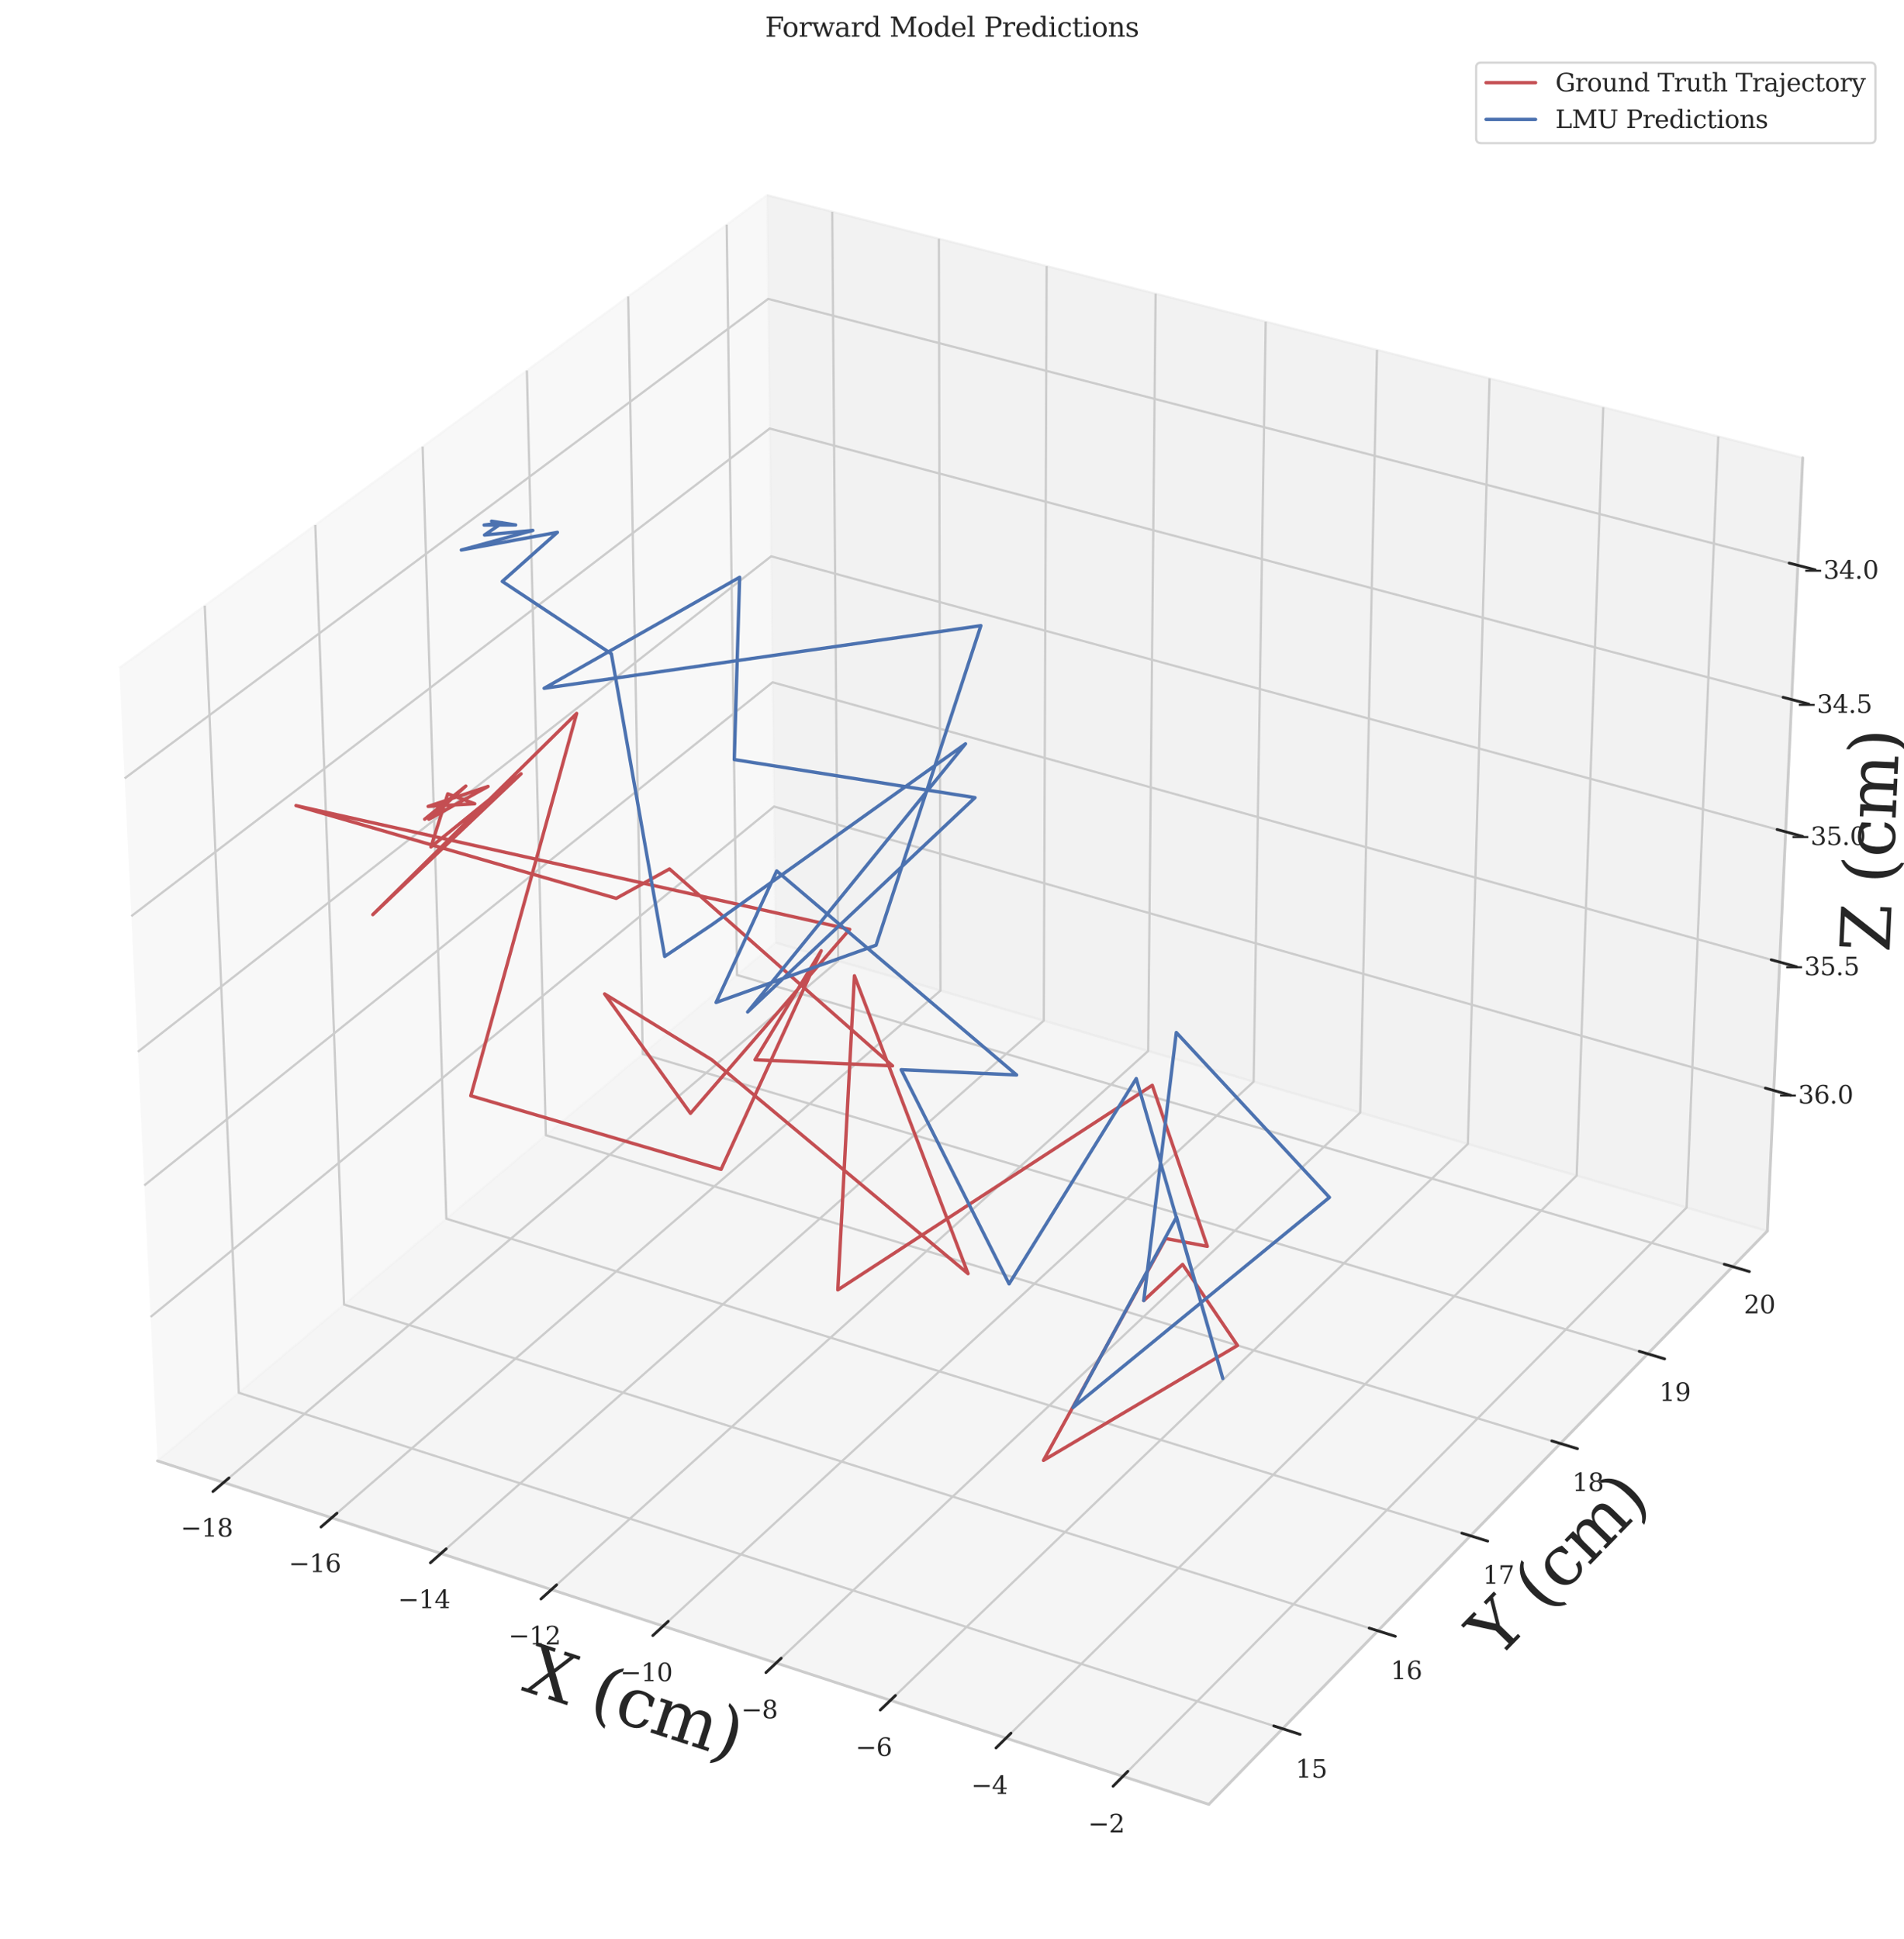 <?xml version="1.0" encoding="utf-8" standalone="no"?>
<!DOCTYPE svg PUBLIC "-//W3C//DTD SVG 1.1//EN"
  "http://www.w3.org/Graphics/SVG/1.1/DTD/svg11.dtd">
<svg xmlns:xlink="http://www.w3.org/1999/xlink" width="846pt" height="861.118pt" viewBox="0 0 846 861.118" xmlns="http://www.w3.org/2000/svg" version="1.1">
 <defs>
  <style type="text/css">*{stroke-linejoin: round; stroke-linecap: butt}</style>
 </defs>
 <g id="figure_1">
  <g id="patch_1">
   <path d="M 0 861.118 
L 846 861.118 
L 846 -0 
L 0 -0 
z
" style="fill: #ffffff"/>
  </g>
  <g id="patch_2">
   <path d="M 7.2 853.918 
L 838.8 853.918 
L 838.8 22.318 
L 7.2 22.318 
z
" style="fill: #ffffff"/>
  </g>
  <g id="pane3d_1">
   <g id="patch_3">
    <path d="M 69.992 648.872 
L 344.613 418.679 
L 340.796 86.699 
L 53.032 296.696 
" style="fill: #f2f2f2; opacity: 0.5; stroke: #f2f2f2; stroke-linejoin: miter"/>
   </g>
  </g>
  <g id="pane3d_2">
   <g id="patch_4">
    <path d="M 344.613 418.679 
L 785.283 546.764 
L 801.008 203.35 
L 340.796 86.699 
" style="fill: #e6e6e6; opacity: 0.5; stroke: #e6e6e6; stroke-linejoin: miter"/>
   </g>
  </g>
  <g id="pane3d_3">
   <g id="patch_5">
    <path d="M 69.992 648.872 
L 537.123 801.437 
L 785.283 546.764 
L 344.613 418.679 
" style="fill: #ececec; opacity: 0.5; stroke: #ececec; stroke-linejoin: miter"/>
   </g>
  </g>
  <g id="axis3d_1">
   <g id="line2d_1">
    <path d="M 69.992 648.872 
L 537.123 801.437 
" style="fill: none; stroke: #cccccc; stroke-width: 1.25; stroke-linecap: round"/>
   </g>
   <g id="text_1">
    <!-- X (cm) -->
    <g style="fill: #262626" transform="translate(231.315 750.634) rotate(-341.913) scale(0.3 -0.3)">
     <defs>
      <path id="DejaVuSerif-58" d="M 2119 1997 
L 978 331 
L 1581 331 
L 1581 0 
L 38 0 
L 38 331 
L 575 331 
L 1919 2291 
L 556 4331 
L 56 4331 
L 56 4666 
L 1906 4666 
L 1906 4331 
L 1356 4331 
L 2356 2828 
L 3384 4331 
L 2784 4331 
L 2784 4666 
L 4313 4666 
L 4313 4331 
L 3788 4331 
L 2553 2534 
L 4025 331 
L 4525 331 
L 4525 0 
L 2675 0 
L 2675 331 
L 3231 331 
L 2119 1997 
z
" transform="scale(0.016)"/>
      <path id="DejaVuSerif-20" transform="scale(0.016)"/>
      <path id="DejaVuSerif-28" d="M 2041 -997 
Q 1281 -656 893 83 
Q 506 822 506 1931 
Q 506 3044 893 3783 
Q 1281 4522 2041 4863 
L 2041 4556 
Q 1559 4225 1350 3623 
Q 1141 3022 1141 1931 
Q 1141 844 1350 242 
Q 1559 -359 2041 -691 
L 2041 -997 
z
" transform="scale(0.016)"/>
      <path id="DejaVuSerif-63" d="M 3291 997 
Q 3169 466 2822 187 
Q 2475 -91 1925 -91 
Q 1200 -91 759 389 
Q 319 869 319 1663 
Q 319 2459 759 2936 
Q 1200 3413 1925 3413 
Q 2241 3413 2553 3339 
Q 2866 3266 3181 3116 
L 3181 2266 
L 2847 2266 
Q 2781 2703 2561 2903 
Q 2341 3103 1931 3103 
Q 1466 3103 1228 2742 
Q 991 2381 991 1663 
Q 991 944 1227 581 
Q 1463 219 1931 219 
Q 2303 219 2525 412 
Q 2747 606 2828 997 
L 3291 997 
z
" transform="scale(0.016)"/>
      <path id="DejaVuSerif-6d" d="M 3316 2675 
Q 3481 3041 3739 3227 
Q 3997 3413 4341 3413 
Q 4863 3413 5119 3089 
Q 5375 2766 5375 2113 
L 5375 331 
L 5894 331 
L 5894 0 
L 4300 0 
L 4300 331 
L 4800 331 
L 4800 2047 
Q 4800 2556 4650 2772 
Q 4500 2988 4153 2988 
Q 3769 2988 3567 2697 
Q 3366 2406 3366 1850 
L 3366 331 
L 3866 331 
L 3866 0 
L 2291 0 
L 2291 331 
L 2791 331 
L 2791 2069 
Q 2791 2566 2641 2777 
Q 2491 2988 2144 2988 
Q 1759 2988 1557 2697 
Q 1356 2406 1356 1850 
L 1356 331 
L 1856 331 
L 1856 0 
L 263 0 
L 263 331 
L 781 331 
L 781 2994 
L 231 2994 
L 231 3322 
L 1356 3322 
L 1356 2731 
Q 1516 3063 1762 3238 
Q 2009 3413 2322 3413 
Q 2709 3413 2968 3220 
Q 3228 3028 3316 2675 
z
" transform="scale(0.016)"/>
      <path id="DejaVuSerif-29" d="M 453 -997 
L 453 -691 
Q 934 -359 1145 242 
Q 1356 844 1356 1931 
Q 1356 3022 1145 3623 
Q 934 4225 453 4556 
L 453 4863 
Q 1216 4522 1603 3783 
Q 1991 3044 1991 1931 
Q 1991 822 1603 83 
Q 1216 -656 453 -997 
z
" transform="scale(0.016)"/>
     </defs>
     <use xlink:href="#DejaVuSerif-58"/>
     <use xlink:href="#DejaVuSerif-20" x="71.191"/>
     <use xlink:href="#DejaVuSerif-28" x="102.979"/>
     <use xlink:href="#DejaVuSerif-63" x="141.992"/>
     <use xlink:href="#DejaVuSerif-6d" x="197.998"/>
     <use xlink:href="#DejaVuSerif-29" x="292.822"/>
    </g>
   </g>
   <g id="Line3DCollection_1">
    <path d="M 99.359 658.464 
L 372.432 426.765 
L 369.79 94.049 
" style="fill: none; stroke: #cccccc"/>
    <path d="M 147.368 674.143 
L 417.875 439.974 
L 417.172 106.059 
" style="fill: none; stroke: #cccccc"/>
    <path d="M 195.912 689.998 
L 463.784 453.317 
L 465.06 118.197 
" style="fill: none; stroke: #cccccc"/>
    <path d="M 245.001 706.03 
L 510.165 466.798 
L 513.462 130.465 
" style="fill: none; stroke: #cccccc"/>
    <path d="M 294.644 722.244 
L 557.025 480.419 
L 562.386 142.866 
" style="fill: none; stroke: #cccccc"/>
    <path d="M 344.85 738.641 
L 604.373 494.181 
L 611.84 155.401 
" style="fill: none; stroke: #cccccc"/>
    <path d="M 395.629 755.225 
L 652.214 508.087 
L 661.834 168.073 
" style="fill: none; stroke: #cccccc"/>
    <path d="M 446.991 772 
L 700.559 522.138 
L 712.376 180.884 
" style="fill: none; stroke: #cccccc"/>
    <path d="M 498.945 788.968 
L 749.413 536.338 
L 763.476 193.836 
" style="fill: none; stroke: #cccccc"/>
   </g>
   <g id="xtick_1">
    <g id="line2d_2">
     <path d="M 434.238 426.88 
" clip-path="url(#pddc31d1125)" style="fill: none; stroke: #cccccc; stroke-linecap: round"/>
    </g>
    <g id="line2d_3">
     <path d="M 101.737 656.446 
L 94.593 662.507 
" style="fill: none; stroke: #262626; stroke-width: 1.25; stroke-linecap: round"/>
    </g>
    <g id="text_2">
     <!-- −18 -->
     <g style="fill: #262626" transform="translate(80.241 682.495) scale(0.11 -0.11)">
      <defs>
       <path id="DejaVuSerif-2212" d="M 678 2259 
L 4684 2259 
L 4684 1753 
L 678 1753 
L 678 2259 
z
" transform="scale(0.016)"/>
       <path id="DejaVuSerif-31" d="M 909 0 
L 909 331 
L 1722 331 
L 1722 4213 
L 781 3603 
L 781 4013 
L 1919 4750 
L 2350 4750 
L 2350 331 
L 3163 331 
L 3163 0 
L 909 0 
z
" transform="scale(0.016)"/>
       <path id="DejaVuSerif-38" d="M 2981 1275 
Q 2981 1775 2732 2051 
Q 2484 2328 2034 2328 
Q 1584 2328 1336 2051 
Q 1088 1775 1088 1275 
Q 1088 772 1336 495 
Q 1584 219 2034 219 
Q 2484 219 2732 495 
Q 2981 772 2981 1275 
z
M 2853 3541 
Q 2853 3966 2637 4203 
Q 2422 4441 2034 4441 
Q 1650 4441 1433 4203 
Q 1216 3966 1216 3541 
Q 1216 3113 1433 2875 
Q 1650 2638 2034 2638 
Q 2422 2638 2637 2875 
Q 2853 3113 2853 3541 
z
M 2516 2484 
Q 3047 2413 3344 2092 
Q 3641 1772 3641 1275 
Q 3641 619 3225 264 
Q 2809 -91 2034 -91 
Q 1263 -91 845 264 
Q 428 619 428 1275 
Q 428 1772 725 2092 
Q 1022 2413 1556 2484 
Q 1084 2569 832 2842 
Q 581 3116 581 3541 
Q 581 4103 968 4426 
Q 1356 4750 2034 4750 
Q 2713 4750 3100 4426 
Q 3488 4103 3488 3541 
Q 3488 3116 3236 2842 
Q 2984 2569 2516 2484 
z
" transform="scale(0.016)"/>
      </defs>
      <use xlink:href="#DejaVuSerif-2212"/>
      <use xlink:href="#DejaVuSerif-31" x="83.789"/>
      <use xlink:href="#DejaVuSerif-38" x="147.412"/>
     </g>
    </g>
   </g>
   <g id="xtick_2">
    <g id="line2d_4">
     <path d="M 434.238 426.88 
" clip-path="url(#pddc31d1125)" style="fill: none; stroke: #cccccc; stroke-linecap: round"/>
    </g>
    <g id="line2d_5">
     <path d="M 149.724 672.103 
L 142.644 678.232 
" style="fill: none; stroke: #262626; stroke-width: 1.25; stroke-linecap: round"/>
    </g>
    <g id="text_3">
     <!-- −16 -->
     <g style="fill: #262626" transform="translate(128.266 698.281) scale(0.11 -0.11)">
      <defs>
       <path id="DejaVuSerif-36" d="M 2094 219 
Q 2534 219 2771 542 
Q 3009 866 3009 1472 
Q 3009 2078 2771 2401 
Q 2534 2725 2094 2725 
Q 1647 2725 1412 2412 
Q 1178 2100 1178 1509 
Q 1178 888 1415 553 
Q 1653 219 2094 219 
z
M 1075 2569 
Q 1288 2803 1556 2918 
Q 1825 3034 2163 3034 
Q 2859 3034 3264 2615 
Q 3669 2197 3669 1472 
Q 3669 763 3233 336 
Q 2797 -91 2069 -91 
Q 1278 -91 853 498 
Q 428 1088 428 2181 
Q 428 3406 931 4078 
Q 1434 4750 2350 4750 
Q 2597 4750 2869 4703 
Q 3141 4656 3425 4563 
L 3425 3794 
L 3072 3794 
Q 3034 4109 2831 4275 
Q 2628 4441 2284 4441 
Q 1678 4441 1381 3981 
Q 1084 3522 1075 2569 
z
" transform="scale(0.016)"/>
      </defs>
      <use xlink:href="#DejaVuSerif-2212"/>
      <use xlink:href="#DejaVuSerif-31" x="83.789"/>
      <use xlink:href="#DejaVuSerif-36" x="147.412"/>
     </g>
    </g>
   </g>
   <g id="xtick_3">
    <g id="line2d_6">
     <path d="M 434.238 426.88 
" clip-path="url(#pddc31d1125)" style="fill: none; stroke: #cccccc; stroke-linecap: round"/>
    </g>
    <g id="line2d_7">
     <path d="M 198.247 687.935 
L 191.233 694.133 
" style="fill: none; stroke: #262626; stroke-width: 1.25; stroke-linecap: round"/>
    </g>
    <g id="text_4">
     <!-- −14 -->
     <g style="fill: #262626" transform="translate(176.827 714.243) scale(0.11 -0.11)">
      <defs>
       <path id="DejaVuSerif-34" d="M 2234 1581 
L 2234 4063 
L 641 1581 
L 2234 1581 
z
M 3609 0 
L 1484 0 
L 1484 331 
L 2234 331 
L 2234 1247 
L 197 1247 
L 197 1588 
L 2241 4750 
L 2859 4750 
L 2859 1581 
L 3750 1581 
L 3750 1247 
L 2859 1247 
L 2859 331 
L 3609 331 
L 3609 0 
z
" transform="scale(0.016)"/>
      </defs>
      <use xlink:href="#DejaVuSerif-2212"/>
      <use xlink:href="#DejaVuSerif-31" x="83.789"/>
      <use xlink:href="#DejaVuSerif-34" x="147.412"/>
     </g>
    </g>
   </g>
   <g id="xtick_4">
    <g id="line2d_8">
     <path d="M 434.238 426.88 
" clip-path="url(#pddc31d1125)" style="fill: none; stroke: #cccccc; stroke-linecap: round"/>
    </g>
    <g id="line2d_9">
     <path d="M 247.313 703.944 
L 240.367 710.212 
" style="fill: none; stroke: #262626; stroke-width: 1.25; stroke-linecap: round"/>
    </g>
    <g id="text_5">
     <!-- −12 -->
     <g style="fill: #262626" transform="translate(225.933 730.384) scale(0.11 -0.11)">
      <defs>
       <path id="DejaVuSerif-32" d="M 819 3553 
L 469 3553 
L 469 4384 
Q 803 4563 1142 4656 
Q 1481 4750 1806 4750 
Q 2534 4750 2956 4397 
Q 3378 4044 3378 3438 
Q 3378 2753 2422 1800 
Q 2347 1728 2309 1691 
L 1131 513 
L 3078 513 
L 3078 1088 
L 3444 1088 
L 3444 0 
L 434 0 
L 434 341 
L 1850 1753 
Q 2319 2222 2519 2614 
Q 2719 3006 2719 3438 
Q 2719 3909 2473 4175 
Q 2228 4441 1797 4441 
Q 1350 4441 1106 4219 
Q 863 3997 819 3553 
z
" transform="scale(0.016)"/>
      </defs>
      <use xlink:href="#DejaVuSerif-2212"/>
      <use xlink:href="#DejaVuSerif-31" x="83.789"/>
      <use xlink:href="#DejaVuSerif-32" x="147.412"/>
     </g>
    </g>
   </g>
   <g id="xtick_5">
    <g id="line2d_10">
     <path d="M 434.238 426.88 
" clip-path="url(#pddc31d1125)" style="fill: none; stroke: #cccccc; stroke-linecap: round"/>
    </g>
    <g id="line2d_11">
     <path d="M 296.933 720.134 
L 290.056 726.472 
" style="fill: none; stroke: #262626; stroke-width: 1.25; stroke-linecap: round"/>
    </g>
    <g id="text_6">
     <!-- −10 -->
     <g style="fill: #262626" transform="translate(275.594 746.707) scale(0.11 -0.11)">
      <defs>
       <path id="DejaVuSerif-30" d="M 2034 219 
Q 2513 219 2750 744 
Q 2988 1269 2988 2328 
Q 2988 3391 2750 3916 
Q 2513 4441 2034 4441 
Q 1556 4441 1318 3916 
Q 1081 3391 1081 2328 
Q 1081 1269 1318 744 
Q 1556 219 2034 219 
z
M 2034 -91 
Q 1275 -91 848 546 
Q 422 1184 422 2328 
Q 422 3475 848 4112 
Q 1275 4750 2034 4750 
Q 2797 4750 3222 4112 
Q 3647 3475 3647 2328 
Q 3647 1184 3222 546 
Q 2797 -91 2034 -91 
z
" transform="scale(0.016)"/>
      </defs>
      <use xlink:href="#DejaVuSerif-2212"/>
      <use xlink:href="#DejaVuSerif-31" x="83.789"/>
      <use xlink:href="#DejaVuSerif-30" x="147.412"/>
     </g>
    </g>
   </g>
   <g id="xtick_6">
    <g id="line2d_12">
     <path d="M 434.238 426.88 
" clip-path="url(#pddc31d1125)" style="fill: none; stroke: #cccccc; stroke-linecap: round"/>
    </g>
    <g id="line2d_13">
     <path d="M 347.115 736.507 
L 340.31 742.918 
" style="fill: none; stroke: #262626; stroke-width: 1.25; stroke-linecap: round"/>
    </g>
    <g id="text_7">
     <!-- −8 -->
     <g style="fill: #262626" transform="translate(329.318 763.216) scale(0.11 -0.11)">
      <use xlink:href="#DejaVuSerif-2212"/>
      <use xlink:href="#DejaVuSerif-38" x="83.789"/>
     </g>
    </g>
   </g>
   <g id="xtick_7">
    <g id="line2d_14">
     <path d="M 434.238 426.88 
" clip-path="url(#pddc31d1125)" style="fill: none; stroke: #cccccc; stroke-linecap: round"/>
    </g>
    <g id="line2d_15">
     <path d="M 397.87 753.067 
L 391.138 759.551 
" style="fill: none; stroke: #262626; stroke-width: 1.25; stroke-linecap: round"/>
    </g>
    <g id="text_8">
     <!-- −6 -->
     <g style="fill: #262626" transform="translate(380.117 779.913) scale(0.11 -0.11)">
      <use xlink:href="#DejaVuSerif-2212"/>
      <use xlink:href="#DejaVuSerif-36" x="83.789"/>
     </g>
    </g>
   </g>
   <g id="xtick_8">
    <g id="line2d_16">
     <path d="M 434.238 426.88 
" clip-path="url(#pddc31d1125)" style="fill: none; stroke: #cccccc; stroke-linecap: round"/>
    </g>
    <g id="line2d_17">
     <path d="M 449.206 769.817 
L 442.55 776.376 
" style="fill: none; stroke: #262626; stroke-width: 1.25; stroke-linecap: round"/>
    </g>
    <g id="text_9">
     <!-- −4 -->
     <g style="fill: #262626" transform="translate(431.5 796.802) scale(0.11 -0.11)">
      <use xlink:href="#DejaVuSerif-2212"/>
      <use xlink:href="#DejaVuSerif-34" x="83.789"/>
     </g>
    </g>
   </g>
   <g id="xtick_9">
    <g id="line2d_18">
     <path d="M 434.238 426.88 
" clip-path="url(#pddc31d1125)" style="fill: none; stroke: #cccccc; stroke-linecap: round"/>
    </g>
    <g id="line2d_19">
     <path d="M 501.134 786.76 
L 494.557 793.395 
" style="fill: none; stroke: #262626; stroke-width: 1.25; stroke-linecap: round"/>
    </g>
    <g id="text_10">
     <!-- −2 -->
     <g style="fill: #262626" transform="translate(483.476 813.887) scale(0.11 -0.11)">
      <use xlink:href="#DejaVuSerif-2212"/>
      <use xlink:href="#DejaVuSerif-32" x="83.789"/>
     </g>
    </g>
   </g>
  </g>
  <g id="axis3d_2">
   <g id="line2d_20">
    <path d="M 785.283 546.764 
L 537.123 801.437 
" style="fill: none; stroke: #cccccc; stroke-width: 1.25; stroke-linecap: round"/>
   </g>
   <g id="text_11">
    <!-- Y (cm) -->
    <g style="fill: #262626" transform="translate(665.441 737.255) rotate(-45.742) scale(0.3 -0.3)">
     <defs>
      <path id="DejaVuSerif-59" d="M 1209 0 
L 1209 331 
L 1806 331 
L 1806 2009 
L 366 4331 
L -72 4331 
L -72 4666 
L 1663 4666 
L 1663 4331 
L 1119 4331 
L 2284 2444 
L 3450 4331 
L 2925 4331 
L 2925 4666 
L 4281 4666 
L 4281 4331 
L 3841 4331 
L 2438 2069 
L 2438 331 
L 3034 331 
L 3034 0 
L 1209 0 
z
" transform="scale(0.016)"/>
     </defs>
     <use xlink:href="#DejaVuSerif-59"/>
     <use xlink:href="#DejaVuSerif-20" x="66.016"/>
     <use xlink:href="#DejaVuSerif-28" x="97.803"/>
     <use xlink:href="#DejaVuSerif-63" x="136.816"/>
     <use xlink:href="#DejaVuSerif-6d" x="192.822"/>
     <use xlink:href="#DejaVuSerif-29" x="287.646"/>
    </g>
   </g>
   <g id="Line3DCollection_2">
    <path d="M 90.986 268.999 
L 106.093 618.611 
L 569.871 767.829 
" style="fill: none; stroke: #cccccc"/>
    <path d="M 140.095 233.162 
L 152.858 579.412 
L 612.236 724.353 
" style="fill: none; stroke: #cccccc"/>
    <path d="M 187.78 198.363 
L 198.326 541.299 
L 653.364 682.145 
" style="fill: none; stroke: #cccccc"/>
    <path d="M 234.103 164.558 
L 242.55 504.23 
L 693.31 641.151 
" style="fill: none; stroke: #cccccc"/>
    <path d="M 279.122 131.706 
L 285.58 468.161 
L 732.123 601.319 
" style="fill: none; stroke: #cccccc"/>
    <path d="M 322.89 99.766 
L 327.464 433.053 
L 769.85 562.601 
" style="fill: none; stroke: #cccccc"/>
   </g>
   <g id="xtick_10">
    <g id="line2d_21">
     <path d="M 434.238 426.88 
" clip-path="url(#pddc31d1125)" style="fill: none; stroke: #cccccc; stroke-linecap: round"/>
    </g>
    <g id="line2d_22">
     <path d="M 565.964 766.572 
L 577.696 770.347 
" style="fill: none; stroke: #262626; stroke-width: 1.25; stroke-linecap: round"/>
    </g>
    <g id="text_12">
     <!-- 15 -->
     <g style="fill: #262626" transform="translate(575.681 789.53) scale(0.11 -0.11)">
      <defs>
       <path id="DejaVuSerif-35" d="M 3219 4666 
L 3219 4153 
L 1081 4153 
L 1081 2816 
Q 1244 2928 1461 2984 
Q 1678 3041 1947 3041 
Q 2703 3041 3140 2622 
Q 3578 2203 3578 1478 
Q 3578 738 3136 323 
Q 2694 -91 1894 -91 
Q 1572 -91 1234 -12 
Q 897 66 544 225 
L 544 1131 
L 897 1131 
Q 925 688 1179 453 
Q 1434 219 1894 219 
Q 2388 219 2653 544 
Q 2919 869 2919 1478 
Q 2919 2084 2655 2407 
Q 2391 2731 1894 2731 
Q 1613 2731 1398 2631 
Q 1184 2531 1019 2322 
L 750 2322 
L 750 4666 
L 3219 4666 
z
" transform="scale(0.016)"/>
      </defs>
      <use xlink:href="#DejaVuSerif-31"/>
      <use xlink:href="#DejaVuSerif-35" x="63.623"/>
     </g>
    </g>
   </g>
   <g id="xtick_11">
    <g id="line2d_23">
     <path d="M 434.238 426.88 
" clip-path="url(#pddc31d1125)" style="fill: none; stroke: #cccccc; stroke-linecap: round"/>
    </g>
    <g id="line2d_24">
     <path d="M 608.369 723.133 
L 619.98 726.796 
" style="fill: none; stroke: #262626; stroke-width: 1.25; stroke-linecap: round"/>
    </g>
    <g id="text_13">
     <!-- 16 -->
     <g style="fill: #262626" transform="translate(617.864 745.847) scale(0.11 -0.11)">
      <use xlink:href="#DejaVuSerif-31"/>
      <use xlink:href="#DejaVuSerif-36" x="63.623"/>
     </g>
    </g>
   </g>
   <g id="xtick_12">
    <g id="line2d_25">
     <path d="M 434.238 426.88 
" clip-path="url(#pddc31d1125)" style="fill: none; stroke: #cccccc; stroke-linecap: round"/>
    </g>
    <g id="line2d_26">
     <path d="M 649.536 680.96 
L 661.03 684.517 
" style="fill: none; stroke: #262626; stroke-width: 1.25; stroke-linecap: round"/>
    </g>
    <g id="text_14">
     <!-- 17 -->
     <g style="fill: #262626" transform="translate(658.816 703.44) scale(0.11 -0.11)">
      <defs>
       <path id="DejaVuSerif-37" d="M 3609 4347 
L 1784 0 
L 1319 0 
L 3059 4153 
L 903 4153 
L 903 3578 
L 538 3578 
L 538 4666 
L 3609 4666 
L 3609 4347 
z
" transform="scale(0.016)"/>
      </defs>
      <use xlink:href="#DejaVuSerif-31"/>
      <use xlink:href="#DejaVuSerif-37" x="63.623"/>
     </g>
    </g>
   </g>
   <g id="xtick_13">
    <g id="line2d_27">
     <path d="M 434.238 426.88 
" clip-path="url(#pddc31d1125)" style="fill: none; stroke: #cccccc; stroke-linecap: round"/>
    </g>
    <g id="line2d_28">
     <path d="M 689.521 640 
L 700.898 643.456 
" style="fill: none; stroke: #262626; stroke-width: 1.25; stroke-linecap: round"/>
    </g>
    <g id="text_15">
     <!-- 18 -->
     <g style="fill: #262626" transform="translate(698.589 662.252) scale(0.11 -0.11)">
      <use xlink:href="#DejaVuSerif-31"/>
      <use xlink:href="#DejaVuSerif-38" x="63.623"/>
     </g>
    </g>
   </g>
   <g id="xtick_14">
    <g id="line2d_29">
     <path d="M 434.238 426.88 
" clip-path="url(#pddc31d1125)" style="fill: none; stroke: #cccccc; stroke-linecap: round"/>
    </g>
    <g id="line2d_30">
     <path d="M 728.371 600.201 
L 739.634 603.559 
" style="fill: none; stroke: #262626; stroke-width: 1.25; stroke-linecap: round"/>
    </g>
    <g id="text_16">
     <!-- 19 -->
     <g style="fill: #262626" transform="translate(737.235 622.233) scale(0.11 -0.11)">
      <defs>
       <path id="DejaVuSerif-39" d="M 2994 2091 
Q 2784 1856 2512 1740 
Q 2241 1625 1900 1625 
Q 1206 1625 804 2044 
Q 403 2463 403 3188 
Q 403 3897 839 4323 
Q 1275 4750 2003 4750 
Q 2794 4750 3217 4161 
Q 3641 3572 3641 2478 
Q 3641 1253 3137 581 
Q 2634 -91 1722 -91 
Q 1475 -91 1203 -44 
Q 931 3 647 97 
L 647 872 
L 997 872 
Q 1038 556 1241 387 
Q 1444 219 1784 219 
Q 2391 219 2687 676 
Q 2984 1134 2994 2091 
z
M 1978 4441 
Q 1534 4441 1298 4117 
Q 1063 3794 1063 3188 
Q 1063 2581 1298 2256 
Q 1534 1931 1978 1931 
Q 2422 1931 2658 2245 
Q 2894 2559 2894 3150 
Q 2894 3772 2656 4106 
Q 2419 4441 1978 4441 
z
" transform="scale(0.016)"/>
      </defs>
      <use xlink:href="#DejaVuSerif-31"/>
      <use xlink:href="#DejaVuSerif-39" x="63.623"/>
     </g>
    </g>
   </g>
   <g id="xtick_15">
    <g id="line2d_31">
     <path d="M 434.238 426.88 
" clip-path="url(#pddc31d1125)" style="fill: none; stroke: #cccccc; stroke-linecap: round"/>
    </g>
    <g id="line2d_32">
     <path d="M 766.136 561.514 
L 777.287 564.779 
" style="fill: none; stroke: #262626; stroke-width: 1.25; stroke-linecap: round"/>
    </g>
    <g id="text_17">
     <!-- 20 -->
     <g style="fill: #262626" transform="translate(774.8 583.333) scale(0.11 -0.11)">
      <use xlink:href="#DejaVuSerif-32"/>
      <use xlink:href="#DejaVuSerif-30" x="63.623"/>
     </g>
    </g>
   </g>
  </g>
  <g id="axis3d_3">
   <g id="line2d_33">
    <path d="M 785.283 546.764 
L 801.008 203.35 
" style="fill: none; stroke: #cccccc; stroke-width: 1.25; stroke-linecap: round"/>
   </g>
   <g id="text_18">
    <!-- Z (cm) -->
    <g style="fill: #262626" transform="translate(839.536 423.231) rotate(-87.378) scale(0.3 -0.3)">
     <defs>
      <path id="DejaVuSerif-5a" d="M 288 0 
L 288 225 
L 3194 4281 
L 781 4281 
L 781 3584 
L 397 3584 
L 397 4666 
L 4084 4666 
L 4084 4441 
L 1178 384 
L 3816 384 
L 3816 1038 
L 4197 1038 
L 4197 0 
L 288 0 
z
" transform="scale(0.016)"/>
     </defs>
     <use xlink:href="#DejaVuSerif-5a"/>
     <use xlink:href="#DejaVuSerif-20" x="69.482"/>
     <use xlink:href="#DejaVuSerif-28" x="101.27"/>
     <use xlink:href="#DejaVuSerif-63" x="140.283"/>
     <use xlink:href="#DejaVuSerif-6d" x="196.289"/>
     <use xlink:href="#DejaVuSerif-29" x="291.113"/>
    </g>
   </g>
   <g id="Line3DCollection_3">
    <path d="M 788.141 484.343 
L 343.918 358.232 
L 66.913 584.947 
" style="fill: none; stroke: #cccccc"/>
    <path d="M 790.752 427.32 
L 343.283 303.053 
L 64.099 526.515 
" style="fill: none; stroke: #cccccc"/>
    <path d="M 793.402 369.448 
L 342.64 247.092 
L 61.242 467.181 
" style="fill: none; stroke: #cccccc"/>
    <path d="M 796.092 310.71 
L 341.987 190.334 
L 58.34 406.923 
" style="fill: none; stroke: #cccccc"/>
    <path d="M 798.822 251.086 
L 341.325 132.762 
L 55.393 345.721 
" style="fill: none; stroke: #cccccc"/>
   </g>
   <g id="xtick_16">
    <g id="line2d_34">
     <path d="M 434.238 426.88 
" style="fill: none; stroke: #cccccc; stroke-linecap: round"/>
    </g>
    <g id="line2d_35">
     <path d="M 784.411 483.284 
L 795.609 486.463 
" style="fill: none; stroke: #262626; stroke-width: 1.25; stroke-linecap: round"/>
    </g>
    <g id="text_19">
     <!-- −36.0 -->
     <g style="fill: #262626" transform="translate(789.718 490.13) scale(0.11 -0.11)">
      <defs>
       <path id="DejaVuSerif-33" d="M 622 4469 
Q 988 4606 1323 4678 
Q 1659 4750 1953 4750 
Q 2638 4750 3022 4454 
Q 3406 4159 3406 3634 
Q 3406 3213 3140 2930 
Q 2875 2647 2388 2547 
Q 2963 2466 3280 2130 
Q 3597 1794 3597 1259 
Q 3597 606 3158 257 
Q 2719 -91 1894 -91 
Q 1528 -91 1179 -12 
Q 831 66 488 225 
L 488 1131 
L 838 1131 
Q 869 681 1141 450 
Q 1413 219 1906 219 
Q 2384 219 2661 495 
Q 2938 772 2938 1253 
Q 2938 1803 2653 2086 
Q 2369 2369 1819 2369 
L 1522 2369 
L 1522 2688 
L 1678 2688 
Q 2225 2688 2498 2914 
Q 2772 3141 2772 3597 
Q 2772 4006 2547 4223 
Q 2322 4441 1900 4441 
Q 1478 4441 1245 4241 
Q 1013 4041 972 3647 
L 622 3647 
L 622 4469 
z
" transform="scale(0.016)"/>
       <path id="DejaVuSerif-2e" d="M 603 325 
Q 603 500 722 622 
Q 841 744 1019 744 
Q 1191 744 1312 622 
Q 1434 500 1434 325 
Q 1434 153 1312 31 
Q 1191 -91 1019 -91 
Q 841 -91 722 29 
Q 603 150 603 325 
z
" transform="scale(0.016)"/>
      </defs>
      <use xlink:href="#DejaVuSerif-2212"/>
      <use xlink:href="#DejaVuSerif-33" x="83.789"/>
      <use xlink:href="#DejaVuSerif-36" x="147.412"/>
      <use xlink:href="#DejaVuSerif-2e" x="211.035"/>
      <use xlink:href="#DejaVuSerif-30" x="242.822"/>
     </g>
    </g>
   </g>
   <g id="xtick_17">
    <g id="line2d_36">
     <path d="M 434.238 426.88 
" style="fill: none; stroke: #cccccc; stroke-linecap: round"/>
    </g>
    <g id="line2d_37">
     <path d="M 786.994 426.276 
L 798.278 429.41 
" style="fill: none; stroke: #262626; stroke-width: 1.25; stroke-linecap: round"/>
    </g>
    <g id="text_20">
     <!-- −35.5 -->
     <g style="fill: #262626" transform="translate(792.463 433.144) scale(0.11 -0.11)">
      <use xlink:href="#DejaVuSerif-2212"/>
      <use xlink:href="#DejaVuSerif-33" x="83.789"/>
      <use xlink:href="#DejaVuSerif-35" x="147.412"/>
      <use xlink:href="#DejaVuSerif-2e" x="211.035"/>
      <use xlink:href="#DejaVuSerif-35" x="242.822"/>
     </g>
    </g>
   </g>
   <g id="xtick_18">
    <g id="line2d_38">
     <path d="M 434.238 426.88 
" style="fill: none; stroke: #cccccc; stroke-linecap: round"/>
    </g>
    <g id="line2d_39">
     <path d="M 789.615 368.42 
L 800.986 371.507 
" style="fill: none; stroke: #262626; stroke-width: 1.25; stroke-linecap: round"/>
    </g>
    <g id="text_21">
     <!-- −35.0 -->
     <g style="fill: #262626" transform="translate(795.248 375.31) scale(0.11 -0.11)">
      <use xlink:href="#DejaVuSerif-2212"/>
      <use xlink:href="#DejaVuSerif-33" x="83.789"/>
      <use xlink:href="#DejaVuSerif-35" x="147.412"/>
      <use xlink:href="#DejaVuSerif-2e" x="211.035"/>
      <use xlink:href="#DejaVuSerif-30" x="242.822"/>
     </g>
    </g>
   </g>
   <g id="xtick_19">
    <g id="line2d_40">
     <path d="M 434.238 426.88 
" style="fill: none; stroke: #cccccc; stroke-linecap: round"/>
    </g>
    <g id="line2d_41">
     <path d="M 792.275 309.699 
L 803.735 312.736 
" style="fill: none; stroke: #262626; stroke-width: 1.25; stroke-linecap: round"/>
    </g>
    <g id="text_22">
     <!-- −34.5 -->
     <g style="fill: #262626" transform="translate(798.075 316.612) scale(0.11 -0.11)">
      <use xlink:href="#DejaVuSerif-2212"/>
      <use xlink:href="#DejaVuSerif-33" x="83.789"/>
      <use xlink:href="#DejaVuSerif-34" x="147.412"/>
      <use xlink:href="#DejaVuSerif-2e" x="211.035"/>
      <use xlink:href="#DejaVuSerif-35" x="242.822"/>
     </g>
    </g>
   </g>
   <g id="xtick_20">
    <g id="line2d_42">
     <path d="M 434.238 426.88 
" style="fill: none; stroke: #cccccc; stroke-linecap: round"/>
    </g>
    <g id="line2d_43">
     <path d="M 794.976 250.091 
L 806.525 253.078 
" style="fill: none; stroke: #262626; stroke-width: 1.25; stroke-linecap: round"/>
    </g>
    <g id="text_23">
     <!-- −34.0 -->
     <g style="fill: #262626" transform="translate(800.945 257.028) scale(0.11 -0.11)">
      <use xlink:href="#DejaVuSerif-2212"/>
      <use xlink:href="#DejaVuSerif-33" x="83.789"/>
      <use xlink:href="#DejaVuSerif-34" x="147.412"/>
      <use xlink:href="#DejaVuSerif-2e" x="211.035"/>
      <use xlink:href="#DejaVuSerif-30" x="242.822"/>
     </g>
    </g>
   </g>
  </g>
  <g id="axes_1">
   <g id="line2d_44">
    <path d="M 508.205 577.658 
L 525.469 561.596 
L 549.852 597.601 
L 463.647 648.654 
L 517.949 550.103 
L 536.441 553.581 
L 511.981 482.041 
L 372.267 572.919 
L 379.646 433.411 
L 430.137 565.704 
L 316.249 470.701 
L 268.643 441.461 
L 306.792 494.516 
L 377.538 412.778 
L 131.519 357.811 
L 273.812 399.026 
L 297.479 385.95 
L 396.575 473.411 
L 335.48 470.704 
L 364.88 422.271 
L 320.395 519.388 
L 209.183 486.693 
L 256.225 316.873 
L 165.655 406.234 
L 231.529 343.694 
L 191.469 376.203 
L 198.963 352.585 
L 210.933 356.986 
L 190.217 358.193 
L 216.849 349.305 
L 190.565 363.881 
L 206.968 349.14 
L 188.685 363.868 
" clip-path="url(#pddc31d1125)" style="fill: none; stroke: #c44e52; stroke-width: 1.5; stroke-linecap: round"/>
   </g>
   <g id="line2d_45">
    <path d="M 508.205 577.658 
L 522.674 458.608 
L 590.703 531.842 
L 476.795 625.172 
L 522.766 540.59 
L 543.321 612.262 
L 504.871 479.064 
L 448.367 570.255 
L 400.419 475.101 
L 451.705 477.467 
L 345.114 386.835 
L 318.184 445.254 
L 389.27 419.819 
L 435.828 277.898 
L 241.784 305.718 
L 328.641 256.407 
L 326.264 337.379 
L 433.218 354.277 
L 332.195 449.484 
L 429.002 330.367 
L 316.45 410.645 
L 295.352 424.817 
L 271.64 290.408 
L 223.18 258.249 
L 247.664 236.444 
L 204.989 244.297 
L 236.753 235.6 
L 215.291 237.63 
L 222.248 232.882 
L 225.653 232.71 
L 218.43 231.484 
L 229.106 233.161 
L 215.108 233.202 
L 223.016 232.15 
" clip-path="url(#pddc31d1125)" style="fill: none; stroke: #4c72b0; stroke-width: 1.5; stroke-linecap: round"/>
   </g>
   <g id="text_24">
    <!-- Forward Model Predictions -->
    <g style="fill: #262626" transform="translate(339.923 16.318) scale(0.12 -0.12)">
     <defs>
      <path id="DejaVuSerif-46" d="M 353 0 
L 353 331 
L 947 331 
L 947 4331 
L 353 4331 
L 353 4666 
L 4172 4666 
L 4172 3628 
L 3788 3628 
L 3788 4281 
L 1581 4281 
L 1581 2719 
L 3175 2719 
L 3175 3303 
L 3559 3303 
L 3559 1753 
L 3175 1753 
L 3175 2338 
L 1581 2338 
L 1581 331 
L 2328 331 
L 2328 0 
L 353 0 
z
" transform="scale(0.016)"/>
      <path id="DejaVuSerif-6f" d="M 1925 219 
Q 2388 219 2623 584 
Q 2859 950 2859 1663 
Q 2859 2375 2623 2739 
Q 2388 3103 1925 3103 
Q 1463 3103 1227 2739 
Q 991 2375 991 1663 
Q 991 950 1228 584 
Q 1466 219 1925 219 
z
M 1925 -91 
Q 1200 -91 759 389 
Q 319 869 319 1663 
Q 319 2456 758 2934 
Q 1197 3413 1925 3413 
Q 2653 3413 3092 2934 
Q 3531 2456 3531 1663 
Q 3531 869 3092 389 
Q 2653 -91 1925 -91 
z
" transform="scale(0.016)"/>
      <path id="DejaVuSerif-72" d="M 3059 3328 
L 3059 2497 
L 2728 2497 
Q 2713 2744 2591 2866 
Q 2469 2988 2234 2988 
Q 1809 2988 1582 2694 
Q 1356 2400 1356 1850 
L 1356 331 
L 2022 331 
L 2022 0 
L 263 0 
L 263 331 
L 781 331 
L 781 2994 
L 231 2994 
L 231 3322 
L 1356 3322 
L 1356 2731 
Q 1525 3078 1790 3245 
Q 2056 3413 2438 3413 
Q 2578 3413 2733 3391 
Q 2888 3369 3059 3328 
z
" transform="scale(0.016)"/>
      <path id="DejaVuSerif-77" d="M 3072 3322 
L 3922 728 
L 4672 2988 
L 4191 2988 
L 4191 3322 
L 5394 3322 
L 5394 2988 
L 5025 2988 
L 4038 0 
L 3559 0 
L 2741 2484 
L 1919 0 
L 1459 0 
L 475 2988 
L 103 2988 
L 103 3322 
L 1606 3322 
L 1606 2988 
L 1069 2988 
L 1813 728 
L 2669 3322 
L 3072 3322 
z
" transform="scale(0.016)"/>
      <path id="DejaVuSerif-61" d="M 2547 1044 
L 2547 1747 
L 1806 1747 
Q 1378 1747 1168 1562 
Q 959 1378 959 997 
Q 959 650 1171 447 
Q 1384 244 1747 244 
Q 2106 244 2326 466 
Q 2547 688 2547 1044 
z
M 3122 2075 
L 3122 331 
L 3634 331 
L 3634 0 
L 2547 0 
L 2547 359 
Q 2356 128 2106 18 
Q 1856 -91 1522 -91 
Q 969 -91 644 203 
Q 319 497 319 997 
Q 319 1513 691 1797 
Q 1063 2081 1741 2081 
L 2547 2081 
L 2547 2309 
Q 2547 2688 2317 2895 
Q 2088 3103 1672 3103 
Q 1328 3103 1125 2947 
Q 922 2791 872 2484 
L 575 2484 
L 575 3156 
Q 875 3284 1158 3348 
Q 1441 3413 1709 3413 
Q 2400 3413 2761 3070 
Q 3122 2728 3122 2075 
z
" transform="scale(0.016)"/>
      <path id="DejaVuSerif-64" d="M 3359 331 
L 3909 331 
L 3909 0 
L 2784 0 
L 2784 519 
Q 2616 206 2355 57 
Q 2094 -91 1709 -91 
Q 1097 -91 708 395 
Q 319 881 319 1663 
Q 319 2444 706 2928 
Q 1094 3413 1709 3413 
Q 2094 3413 2355 3264 
Q 2616 3116 2784 2803 
L 2784 4531 
L 2241 4531 
L 2241 4863 
L 3359 4863 
L 3359 331 
z
M 2784 1497 
L 2784 1825 
Q 2784 2422 2554 2737 
Q 2325 3053 1888 3053 
Q 1444 3053 1217 2703 
Q 991 2353 991 1663 
Q 991 975 1217 622 
Q 1444 269 1888 269 
Q 2325 269 2554 583 
Q 2784 897 2784 1497 
z
" transform="scale(0.016)"/>
      <path id="DejaVuSerif-4d" d="M 353 0 
L 353 331 
L 947 331 
L 947 4331 
L 319 4331 
L 319 4666 
L 1678 4666 
L 3316 1344 
L 4953 4666 
L 6228 4666 
L 6228 4331 
L 5606 4331 
L 5606 331 
L 6203 331 
L 6203 0 
L 4378 0 
L 4378 331 
L 4972 331 
L 4972 3938 
L 3372 684 
L 2931 684 
L 1331 3938 
L 1331 331 
L 1925 331 
L 1925 0 
L 353 0 
z
" transform="scale(0.016)"/>
      <path id="DejaVuSerif-65" d="M 3469 1600 
L 991 1600 
L 991 1575 
Q 991 903 1244 561 
Q 1497 219 1991 219 
Q 2369 219 2611 417 
Q 2853 616 2950 1006 
L 3413 1006 
Q 3275 459 2904 184 
Q 2534 -91 1931 -91 
Q 1203 -91 761 389 
Q 319 869 319 1663 
Q 319 2450 753 2931 
Q 1188 3413 1894 3413 
Q 2647 3413 3050 2948 
Q 3453 2484 3469 1600 
z
M 2791 1931 
Q 2772 2513 2545 2808 
Q 2319 3103 1894 3103 
Q 1497 3103 1269 2806 
Q 1041 2509 991 1931 
L 2791 1931 
z
" transform="scale(0.016)"/>
      <path id="DejaVuSerif-6c" d="M 1313 331 
L 1856 331 
L 1856 0 
L 184 0 
L 184 331 
L 738 331 
L 738 4531 
L 184 4531 
L 184 4863 
L 1313 4863 
L 1313 331 
z
" transform="scale(0.016)"/>
      <path id="DejaVuSerif-50" d="M 1581 2375 
L 2406 2375 
Q 2872 2375 3115 2626 
Q 3359 2878 3359 3353 
Q 3359 3831 3115 4081 
Q 2872 4331 2406 4331 
L 1581 4331 
L 1581 2375 
z
M 353 0 
L 353 331 
L 947 331 
L 947 4331 
L 353 4331 
L 353 4666 
L 2559 4666 
Q 3259 4666 3668 4311 
Q 4078 3956 4078 3353 
Q 4078 2753 3668 2397 
Q 3259 2041 2559 2041 
L 1581 2041 
L 1581 331 
L 2303 331 
L 2303 0 
L 353 0 
z
" transform="scale(0.016)"/>
      <path id="DejaVuSerif-69" d="M 622 4353 
Q 622 4497 726 4603 
Q 831 4709 978 4709 
Q 1122 4709 1226 4603 
Q 1331 4497 1331 4353 
Q 1331 4206 1228 4103 
Q 1125 4000 978 4000 
Q 831 4000 726 4103 
Q 622 4206 622 4353 
z
M 1356 331 
L 1900 331 
L 1900 0 
L 231 0 
L 231 331 
L 781 331 
L 781 2988 
L 231 2988 
L 231 3322 
L 1356 3322 
L 1356 331 
z
" transform="scale(0.016)"/>
      <path id="DejaVuSerif-74" d="M 691 2988 
L 184 2988 
L 184 3322 
L 691 3322 
L 691 4353 
L 1269 4353 
L 1269 3322 
L 2350 3322 
L 2350 2988 
L 1269 2988 
L 1269 878 
Q 1269 456 1350 337 
Q 1431 219 1650 219 
Q 1875 219 1978 351 
Q 2081 484 2088 781 
L 2522 781 
Q 2497 328 2275 118 
Q 2053 -91 1600 -91 
Q 1103 -91 897 129 
Q 691 350 691 878 
L 691 2988 
z
" transform="scale(0.016)"/>
      <path id="DejaVuSerif-6e" d="M 263 0 
L 263 331 
L 781 331 
L 781 2988 
L 231 2988 
L 231 3322 
L 1356 3322 
L 1356 2731 
Q 1516 3069 1770 3241 
Q 2025 3413 2363 3413 
Q 2913 3413 3172 3097 
Q 3431 2781 3431 2113 
L 3431 331 
L 3944 331 
L 3944 0 
L 2356 0 
L 2356 331 
L 2853 331 
L 2853 1931 
Q 2853 2541 2703 2767 
Q 2553 2994 2175 2994 
Q 1775 2994 1565 2701 
Q 1356 2409 1356 1850 
L 1356 331 
L 1856 331 
L 1856 0 
L 263 0 
z
" transform="scale(0.016)"/>
      <path id="DejaVuSerif-73" d="M 359 184 
L 359 959 
L 691 959 
Q 703 588 923 403 
Q 1144 219 1575 219 
Q 1963 219 2166 364 
Q 2369 509 2369 788 
Q 2369 1006 2220 1140 
Q 2072 1275 1594 1428 
L 1178 1569 
Q 750 1706 558 1912 
Q 366 2119 366 2438 
Q 366 2894 700 3153 
Q 1034 3413 1625 3413 
Q 1888 3413 2178 3344 
Q 2469 3275 2778 3144 
L 2778 2419 
L 2447 2419 
Q 2434 2741 2221 2922 
Q 2009 3103 1644 3103 
Q 1281 3103 1095 2975 
Q 909 2847 909 2591 
Q 909 2381 1050 2254 
Q 1191 2128 1613 1997 
L 2069 1856 
Q 2541 1709 2748 1489 
Q 2956 1269 2956 922 
Q 2956 450 2595 179 
Q 2234 -91 1600 -91 
Q 1278 -91 972 -22 
Q 666 47 359 184 
z
" transform="scale(0.016)"/>
     </defs>
     <use xlink:href="#DejaVuSerif-46"/>
     <use xlink:href="#DejaVuSerif-6f" x="63.885"/>
     <use xlink:href="#DejaVuSerif-72" x="124.09"/>
     <use xlink:href="#DejaVuSerif-77" x="171.893"/>
     <use xlink:href="#DejaVuSerif-61" x="257.488"/>
     <use xlink:href="#DejaVuSerif-72" x="317.107"/>
     <use xlink:href="#DejaVuSerif-64" x="364.91"/>
     <use xlink:href="#DejaVuSerif-20" x="428.924"/>
     <use xlink:href="#DejaVuSerif-4d" x="460.711"/>
     <use xlink:href="#DejaVuSerif-6f" x="563.104"/>
     <use xlink:href="#DejaVuSerif-64" x="623.309"/>
     <use xlink:href="#DejaVuSerif-65" x="687.322"/>
     <use xlink:href="#DejaVuSerif-6c" x="746.502"/>
     <use xlink:href="#DejaVuSerif-20" x="778.484"/>
     <use xlink:href="#DejaVuSerif-50" x="810.271"/>
     <use xlink:href="#DejaVuSerif-72" x="877.557"/>
     <use xlink:href="#DejaVuSerif-65" x="925.359"/>
     <use xlink:href="#DejaVuSerif-64" x="984.539"/>
     <use xlink:href="#DejaVuSerif-69" x="1048.553"/>
     <use xlink:href="#DejaVuSerif-63" x="1080.535"/>
     <use xlink:href="#DejaVuSerif-74" x="1136.541"/>
     <use xlink:href="#DejaVuSerif-69" x="1176.727"/>
     <use xlink:href="#DejaVuSerif-6f" x="1208.709"/>
     <use xlink:href="#DejaVuSerif-6e" x="1268.914"/>
     <use xlink:href="#DejaVuSerif-73" x="1333.318"/>
    </g>
   </g>
   <g id="legend_1">
    <g id="patch_6">
     <path d="M 658.094 63.566 
L 831.1 63.566 
Q 833.3 63.566 833.3 61.366 
L 833.3 30.018 
Q 833.3 27.818 831.1 27.818 
L 658.094 27.818 
Q 655.894 27.818 655.894 30.018 
L 655.894 61.366 
Q 655.894 63.566 658.094 63.566 
z
" style="fill: #ffffff; opacity: 0.8; stroke: #cccccc; stroke-linejoin: miter"/>
    </g>
    <g id="line2d_46">
     <path d="M 660.294 36.726 
L 671.294 36.726 
L 682.294 36.726 
" style="fill: none; stroke: #c44e52; stroke-width: 1.5; stroke-linecap: round"/>
    </g>
    <g id="text_25">
     <!-- Ground Truth Trajectory -->
     <g style="fill: #262626" transform="translate(691.094 40.576) scale(0.11 -0.11)">
      <defs>
       <path id="DejaVuSerif-47" d="M 4097 3272 
Q 3988 3856 3641 4136 
Q 3294 4416 2675 4416 
Q 1869 4416 1472 3897 
Q 1075 3378 1075 2328 
Q 1075 1300 1484 772 
Q 1894 244 2688 244 
Q 3041 244 3362 331 
Q 3684 419 3975 594 
L 3975 1797 
L 3097 1797 
L 3097 2131 
L 4609 2131 
L 4609 391 
Q 4194 150 3714 29 
Q 3234 -91 2688 -91 
Q 1631 -91 995 570 
Q 359 1231 359 2328 
Q 359 3434 996 4092 
Q 1634 4750 2713 4750 
Q 3113 4750 3539 4658 
Q 3966 4566 4447 4378 
L 4447 3272 
L 4097 3272 
z
" transform="scale(0.016)"/>
       <path id="DejaVuSerif-75" d="M 2266 3322 
L 3341 3322 
L 3341 331 
L 3884 331 
L 3884 0 
L 2766 0 
L 2766 588 
Q 2606 256 2353 82 
Q 2100 -91 1766 -91 
Q 1213 -91 952 223 
Q 691 538 691 1209 
L 691 2988 
L 172 2988 
L 172 3322 
L 1269 3322 
L 1269 1388 
Q 1269 781 1417 556 
Q 1566 331 1947 331 
Q 2347 331 2556 625 
Q 2766 919 2766 1478 
L 2766 2988 
L 2266 2988 
L 2266 3322 
z
" transform="scale(0.016)"/>
       <path id="DejaVuSerif-54" d="M 1222 0 
L 1222 331 
L 1819 331 
L 1819 4294 
L 447 4294 
L 447 3566 
L 63 3566 
L 63 4666 
L 4206 4666 
L 4206 3566 
L 3822 3566 
L 3822 4294 
L 2450 4294 
L 2450 331 
L 3047 331 
L 3047 0 
L 1222 0 
z
" transform="scale(0.016)"/>
       <path id="DejaVuSerif-68" d="M 263 0 
L 263 331 
L 781 331 
L 781 4531 
L 231 4531 
L 231 4863 
L 1356 4863 
L 1356 2731 
Q 1516 3069 1770 3241 
Q 2025 3413 2363 3413 
Q 2913 3413 3172 3097 
Q 3431 2781 3431 2113 
L 3431 331 
L 3944 331 
L 3944 0 
L 2356 0 
L 2356 331 
L 2853 331 
L 2853 1931 
Q 2853 2541 2704 2764 
Q 2556 2988 2175 2988 
Q 1775 2988 1565 2697 
Q 1356 2406 1356 1850 
L 1356 331 
L 1856 331 
L 1856 0 
L 263 0 
z
" transform="scale(0.016)"/>
       <path id="DejaVuSerif-6a" d="M 641 4353 
Q 641 4497 745 4603 
Q 850 4709 997 4709 
Q 1141 4709 1245 4603 
Q 1350 4497 1350 4353 
Q 1350 4206 1248 4103 
Q 1147 4000 997 4000 
Q 850 4000 745 4103 
Q 641 4206 641 4353 
z
M 781 2988 
L 238 2988 
L 238 3322 
L 1356 3322 
L 1356 -325 
Q 1356 -838 1051 -1130 
Q 747 -1422 213 -1422 
Q -13 -1422 -217 -1370 
Q -422 -1319 -616 -1216 
L -616 -531 
L -319 -531 
Q -297 -831 -164 -972 
Q -31 -1113 225 -1113 
Q 509 -1113 645 -920 
Q 781 -728 781 -325 
L 781 2988 
z
" transform="scale(0.016)"/>
       <path id="DejaVuSerif-79" d="M 1381 -609 
L 1600 -56 
L 359 2988 
L -19 2988 
L -19 3322 
L 1509 3322 
L 1509 2988 
L 978 2988 
L 1913 703 
L 2847 2988 
L 2350 2988 
L 2350 3322 
L 3597 3322 
L 3597 2988 
L 3225 2988 
L 1703 -750 
Q 1547 -1138 1356 -1280 
Q 1166 -1422 819 -1422 
Q 672 -1422 517 -1397 
Q 363 -1372 206 -1325 
L 206 -691 
L 500 -691 
Q 519 -903 608 -995 
Q 697 -1088 884 -1088 
Q 1056 -1088 1161 -992 
Q 1266 -897 1381 -609 
z
" transform="scale(0.016)"/>
      </defs>
      <use xlink:href="#DejaVuSerif-47"/>
      <use xlink:href="#DejaVuSerif-72" x="79.883"/>
      <use xlink:href="#DejaVuSerif-6f" x="127.686"/>
      <use xlink:href="#DejaVuSerif-75" x="187.891"/>
      <use xlink:href="#DejaVuSerif-6e" x="252.295"/>
      <use xlink:href="#DejaVuSerif-64" x="316.699"/>
      <use xlink:href="#DejaVuSerif-20" x="380.713"/>
      <use xlink:href="#DejaVuSerif-54" x="412.5"/>
      <use xlink:href="#DejaVuSerif-72" x="479.199"/>
      <use xlink:href="#DejaVuSerif-75" x="527.002"/>
      <use xlink:href="#DejaVuSerif-74" x="591.406"/>
      <use xlink:href="#DejaVuSerif-68" x="631.592"/>
      <use xlink:href="#DejaVuSerif-20" x="695.996"/>
      <use xlink:href="#DejaVuSerif-54" x="727.783"/>
      <use xlink:href="#DejaVuSerif-72" x="794.482"/>
      <use xlink:href="#DejaVuSerif-61" x="842.285"/>
      <use xlink:href="#DejaVuSerif-6a" x="901.904"/>
      <use xlink:href="#DejaVuSerif-65" x="932.91"/>
      <use xlink:href="#DejaVuSerif-63" x="992.09"/>
      <use xlink:href="#DejaVuSerif-74" x="1048.096"/>
      <use xlink:href="#DejaVuSerif-6f" x="1088.281"/>
      <use xlink:href="#DejaVuSerif-72" x="1148.486"/>
      <use xlink:href="#DejaVuSerif-79" x="1196.289"/>
     </g>
    </g>
    <g id="line2d_47">
     <path d="M 660.294 53.029 
L 671.294 53.029 
L 682.294 53.029 
" style="fill: none; stroke: #4c72b0; stroke-width: 1.5; stroke-linecap: round"/>
    </g>
    <g id="text_26">
     <!-- LMU Predictions -->
     <g style="fill: #262626" transform="translate(691.094 56.879) scale(0.11 -0.11)">
      <defs>
       <path id="DejaVuSerif-4c" d="M 353 0 
L 353 331 
L 947 331 
L 947 4331 
L 353 4331 
L 353 4666 
L 2175 4666 
L 2175 4331 
L 1581 4331 
L 1581 384 
L 3713 384 
L 3713 1166 
L 4097 1166 
L 4097 0 
L 353 0 
z
" transform="scale(0.016)"/>
       <path id="DejaVuSerif-55" d="M 897 4331 
L 300 4331 
L 300 4666 
L 2125 4666 
L 2125 4331 
L 1528 4331 
L 1528 1919 
Q 1528 1025 1820 672 
Q 2113 319 2828 319 
Q 3544 319 3836 672 
Q 4128 1025 4128 1919 
L 4128 4331 
L 3531 4331 
L 3531 4666 
L 5106 4666 
L 5106 4331 
L 4513 4331 
L 4513 1856 
Q 4513 791 4103 350 
Q 3694 -91 2713 -91 
Q 1731 -91 1314 353 
Q 897 797 897 1856 
L 897 4331 
z
" transform="scale(0.016)"/>
      </defs>
      <use xlink:href="#DejaVuSerif-4c"/>
      <use xlink:href="#DejaVuSerif-4d" x="66.406"/>
      <use xlink:href="#DejaVuSerif-55" x="168.799"/>
      <use xlink:href="#DejaVuSerif-20" x="253.076"/>
      <use xlink:href="#DejaVuSerif-50" x="284.863"/>
      <use xlink:href="#DejaVuSerif-72" x="352.148"/>
      <use xlink:href="#DejaVuSerif-65" x="399.951"/>
      <use xlink:href="#DejaVuSerif-64" x="459.131"/>
      <use xlink:href="#DejaVuSerif-69" x="523.145"/>
      <use xlink:href="#DejaVuSerif-63" x="555.127"/>
      <use xlink:href="#DejaVuSerif-74" x="611.133"/>
      <use xlink:href="#DejaVuSerif-69" x="651.318"/>
      <use xlink:href="#DejaVuSerif-6f" x="683.301"/>
      <use xlink:href="#DejaVuSerif-6e" x="743.506"/>
      <use xlink:href="#DejaVuSerif-73" x="807.91"/>
     </g>
    </g>
   </g>
  </g>
 </g>
 <defs>
  <clipPath id="pddc31d1125">
   <rect x="7.2" y="22.318" width="831.6" height="831.6"/>
  </clipPath>
 </defs>
</svg>
